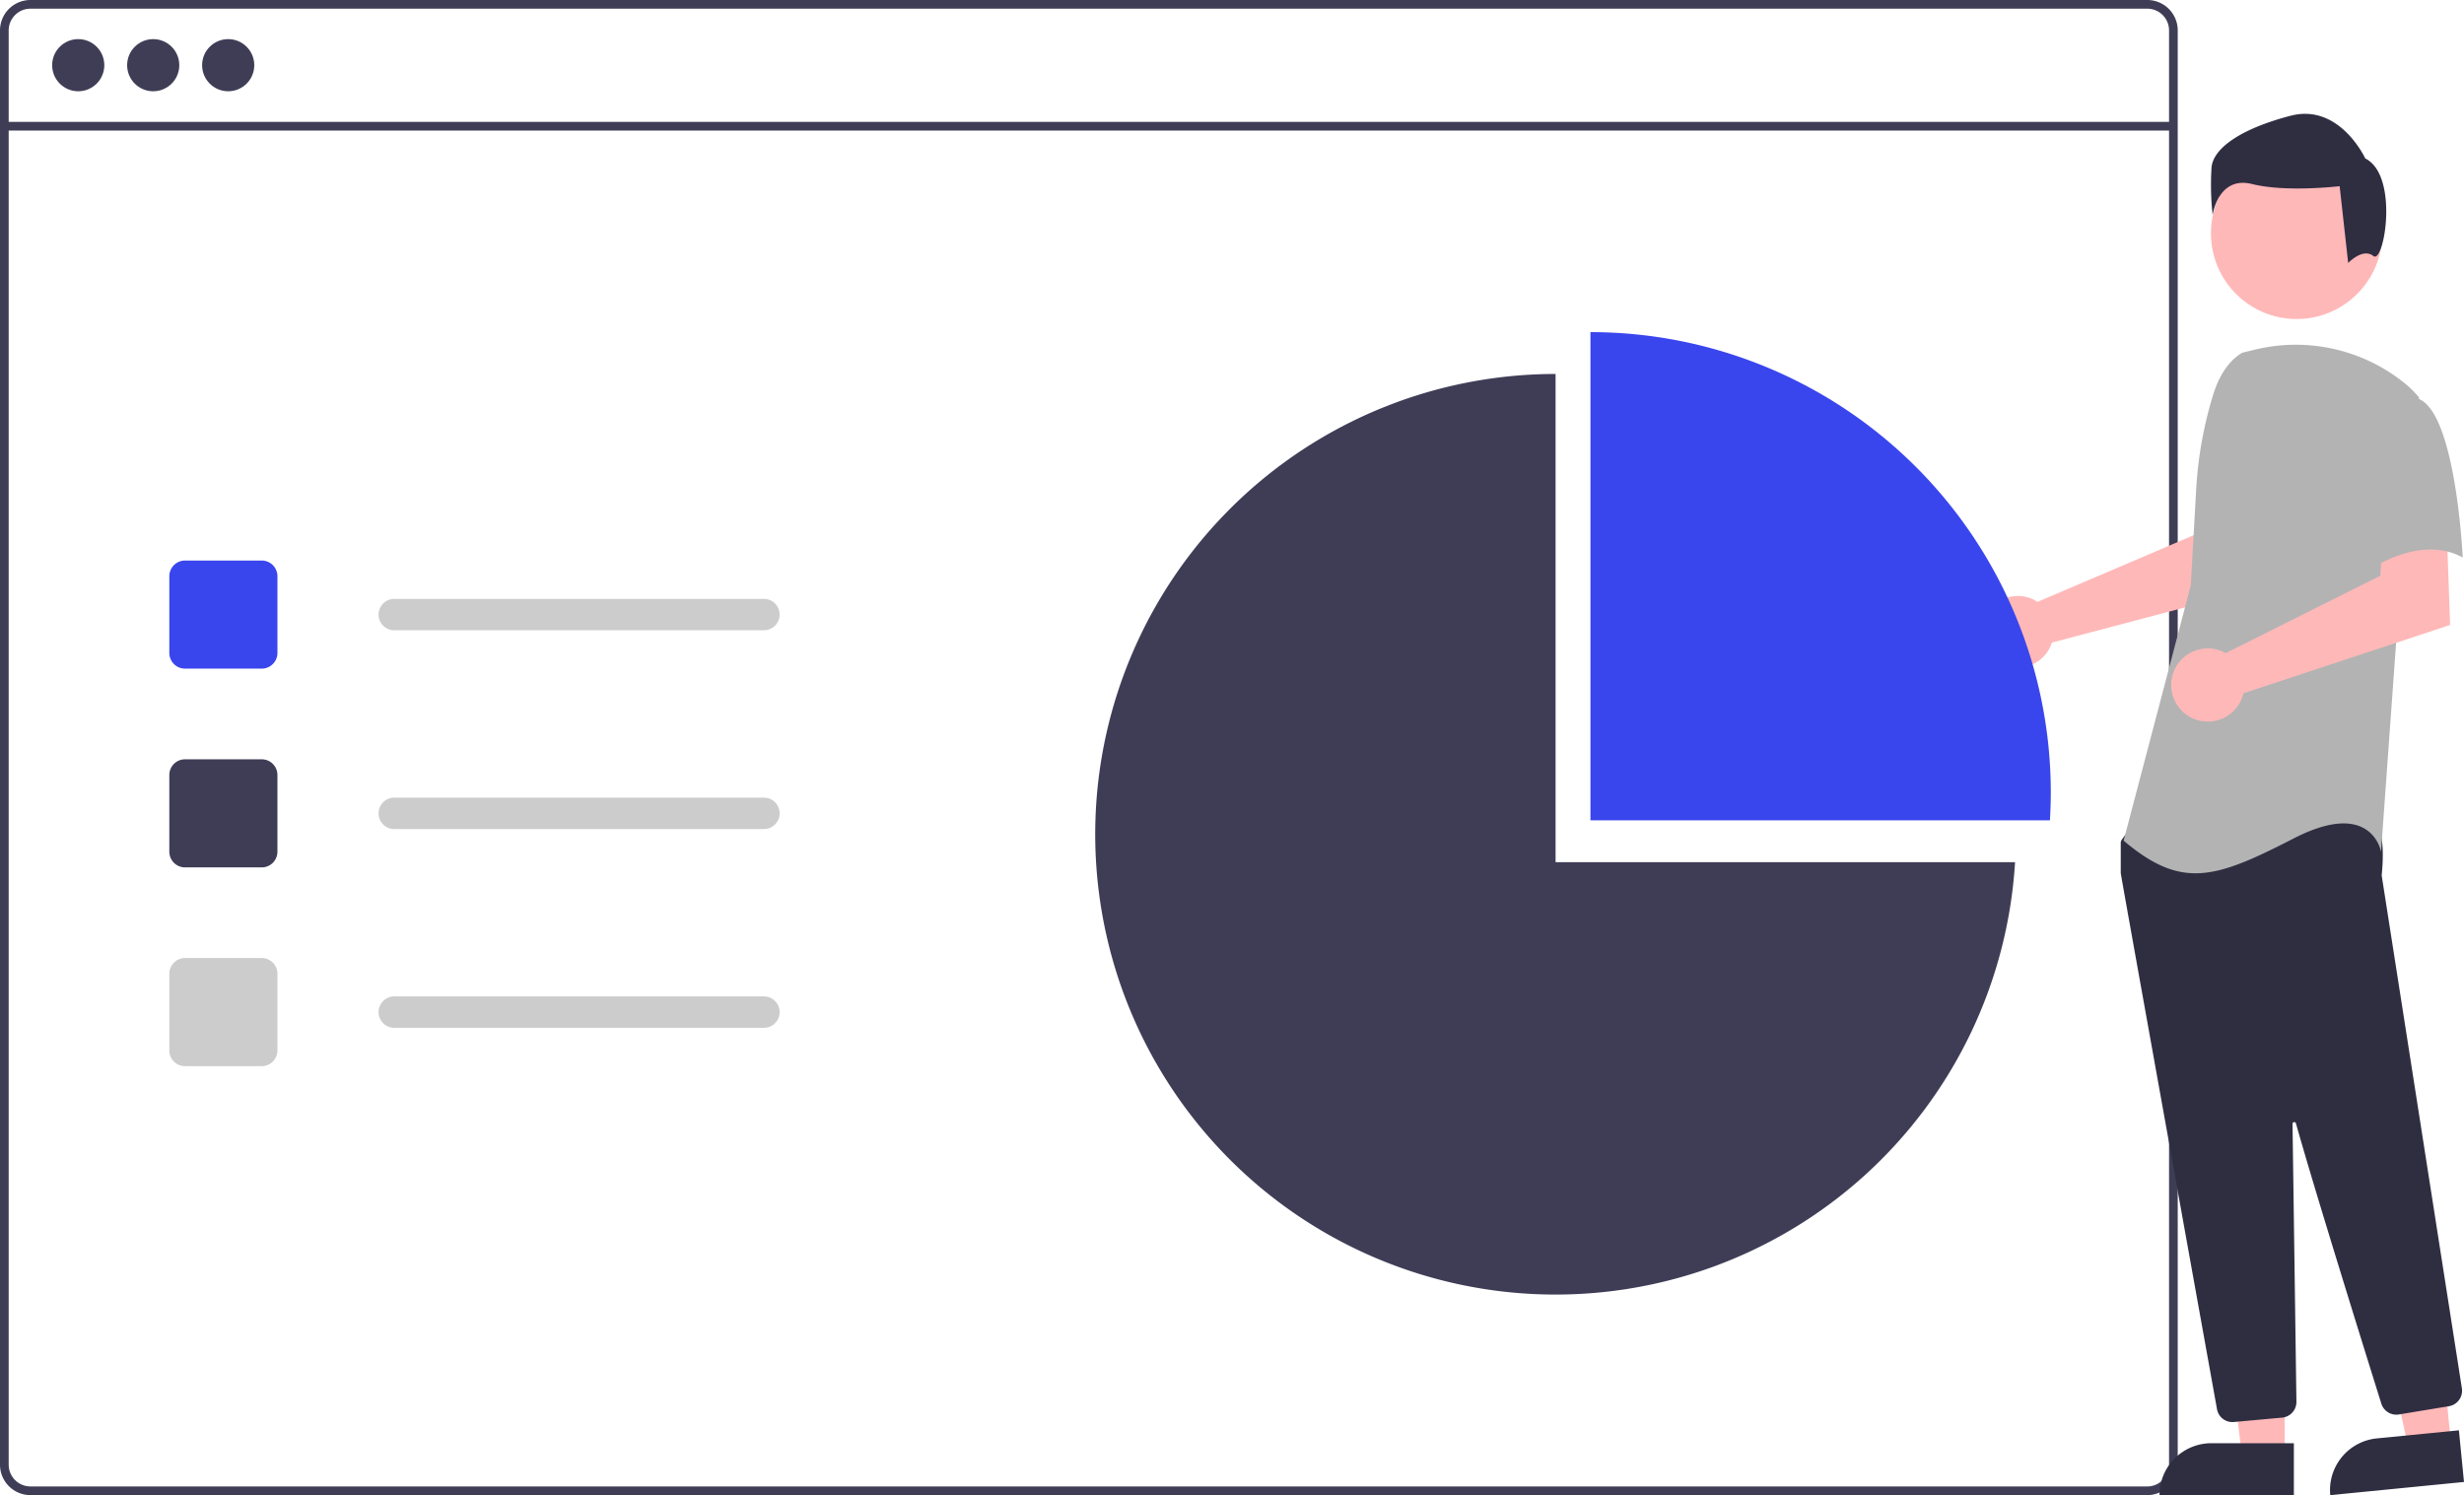 <svg id="ba525f3b-7565-476d-a1a9-f6eeabefee00" data-name="Layer 1" xmlns="http://www.w3.org/2000/svg" width="706.535" height="428.76" viewBox="0 0 706.535 428.76"><path d="M862.452,235.62h-607a8.728,8.728,0,0,0-8.72,8.72V655.66a8.728,8.728,0,0,0,8.72,8.72h607a8.712,8.712,0,0,0,6.63-3.06,2.046,2.046,0,0,0,.19-.24,8.167,8.167,0,0,0,1.25-2.11,8.507,8.507,0,0,0,.66-3.31V244.34A8.73,8.73,0,0,0,862.452,235.62Zm6.24,420.04a6.175,6.175,0,0,1-1.03,3.42,6.446,6.446,0,0,1-2.36,2.12,6.184,6.184,0,0,1-2.85.69h-607a6.238,6.238,0,0,1-6.23-6.23V244.34a6.238,6.238,0,0,1,6.23-6.23h607a6.239,6.239,0,0,1,6.24,6.23Z" transform="translate(-246.732 -235.62)" fill="#3f3d56"/><rect x="1.243" y="34.949" width="621.957" height="2.493" fill="#3f3d56"/><circle cx="22.432" cy="18.696" r="7.478" fill="#3f3d56"/><circle cx="43.932" cy="18.696" r="7.478" fill="#3f3d56"/><circle cx="65.433" cy="18.696" r="7.478" fill="#3f3d56"/><path d="M321.784,427.366h-22a4.505,4.505,0,0,1-4.5-4.5v-22a4.505,4.505,0,0,1,4.5-4.5h22a4.505,4.505,0,0,1,4.5,4.5v22A4.505,4.505,0,0,1,321.784,427.366Z" transform="translate(-246.732 -235.62)" fill="#3a46ed"/><path d="M321.784,484.366h-22a4.505,4.505,0,0,1-4.5-4.5v-22a4.505,4.505,0,0,1,4.5-4.5h22a4.505,4.505,0,0,1,4.5,4.5v22A4.505,4.505,0,0,1,321.784,484.366Z" transform="translate(-246.732 -235.62)" fill="#3f3d56"/><path d="M321.784,541.366h-22a4.505,4.505,0,0,1-4.5-4.5v-22a4.505,4.505,0,0,1,4.5-4.5h22a4.505,4.505,0,0,1,4.5,4.5v22A4.505,4.505,0,0,1,321.784,541.366Z" transform="translate(-246.732 -235.62)" fill="#ccc"/><path d="M465.784,416.366h-106a4.5,4.5,0,1,1,0-9h106a4.5,4.5,0,0,1,0,9Z" transform="translate(-246.732 -235.62)" fill="#ccc"/><path d="M465.784,473.366h-106a4.5,4.5,0,1,1,0-9h106a4.5,4.5,0,0,1,0,9Z" transform="translate(-246.732 -235.62)" fill="#ccc"/><path d="M465.784,530.366h-106a4.5,4.5,0,1,1,0-9h106a4.5,4.5,0,0,1,0,9Z" transform="translate(-246.732 -235.62)" fill="#ccc"/><path d="M829.554,407.436a10.093,10.093,0,0,1,1.411.787l44.852-19.143,1.601-11.815,17.922-.11-1.059,27.098-59.2,15.656a10.608,10.608,0,0,1-.447,1.208,10.235,10.235,0,1,1-5.079-13.682Z" transform="translate(-246.732 -235.62)" fill="#ffb8b8"/><polygon points="655.125 417.376 642.865 417.375 637.033 370.087 655.127 370.088 655.125 417.376" fill="#ffb8b8"/><path d="M634.108,413.872H657.752a0,0,0,0,1,0,0v14.887a0,0,0,0,1,0,0H619.221a0,0,0,0,1,0,0v0A14.887,14.887,0,0,1,634.108,413.872Z" fill="#2f2e41"/><polygon points="702.805 413.911 690.604 415.113 680.163 368.625 698.17 366.851 702.805 413.911" fill="#ffb8b8"/><path d="M928.987,647.641h23.644a0,0,0,0,1,0,0v14.887a0,0,0,0,1,0,0H914.1a0,0,0,0,1,0,0v0A14.887,14.887,0,0,1,928.987,647.641Z" transform="translate(-306.45 -140.975) rotate(-5.625)" fill="#2f2e41"/><circle cx="658.537" cy="66.928" r="24.561" fill="#ffb8b8"/><path d="M886.858,643.432a4.471,4.471,0,0,1-4.415-3.697c-6.346-35.226-27.088-150.405-27.584-153.596a1.427,1.427,0,0,1-.016-.222v-8.588a1.489,1.489,0,0,1,.279-.872l2.74-3.838a1.478,1.478,0,0,1,1.144-.625c15.622-.732,66.784-2.879,69.256.209h0c2.482,3.104,1.605,12.507,1.404,14.36l.01.193,22.985,146.995a4.512,4.512,0,0,1-3.715,5.135L934.59,641.253a4.521,4.521,0,0,1-5.025-3.093c-4.44-14.188-19.329-61.918-24.489-80.387a.499.499,0,0,0-.98.139c.258,17.605.881,62.523,1.096,78.037l.023,1.671a4.518,4.518,0,0,1-4.093,4.536l-13.844,1.258C887.137,643.427,886.996,643.432,886.858,643.432Z" transform="translate(-246.732 -235.62)" fill="#2f2e41"/><path id="e15ec395-f7cd-4347-89a2-a03d95a452a7" data-name="Path 99" d="M889.682,336.767c-4.286,2.548-6.851,7.23-8.323,11.995a113.681,113.681,0,0,0-4.884,27.159l-1.556,27.6-19.255,73.17c16.689,14.121,26.315,10.912,48.78-.639S929.477,479.904,929.477,479.904l4.492-62.258,6.418-68.032a30.164,30.164,0,0,0-4.861-4.674,49.658,49.658,0,0,0-42.442-8.995Z" transform="translate(-246.732 -235.62)" fill="#b3b3b3"/><path d="M883.428,422.213a10.526,10.526,0,0,1,1.501.704l44.348-22.197.736-12.026,18.294-1.261.98,27.413-59.266,19.599a10.496,10.496,0,1,1-6.593-12.232Z" transform="translate(-246.732 -235.62)" fill="#ffb8b8"/><path id="bf6aefed-5d84-44a4-8c4e-9d1f3daa58d8" data-name="Path 101" d="M940.067,349.924c10.912,3.851,12.834,45.574,12.834,45.574-12.837-7.06-28.241,4.493-28.241,4.493s-3.209-10.912-7.06-25.032a24.53,24.53,0,0,1,5.134-23.106S929.155,346.071,940.067,349.924Z" transform="translate(-246.732 -235.62)" fill="#b3b3b3"/><path id="f516f9fe-dc87-4aac-a802-2e179304beb7" data-name="Path 102" d="M927.292,309.043c-3.06-2.448-7.235,2.002-7.235,2.002l-2.448-22.033s-15.301,1.833-25.093-.612-11.323,8.875-11.323,8.875a78.581,78.581,0,0,1-.306-13.771c.612-5.508,8.568-11.017,22.645-14.689S924.953,281.056,924.953,281.056C934.747,285.952,930.352,311.492,927.292,309.043Z" transform="translate(-246.732 -235.62)" fill="#2f2e41"/><path d="M834.536,470.866c.158-2.647.248-5.313.248-8a132,132,0,0,0-132-132v140Z" transform="translate(-246.732 -235.62)" fill="#3a46ed"/><path d="M692.784,482.866v-140a132,132,0,1,0,131.752,140Z" transform="translate(-246.732 -235.62)" fill="#3f3d56"/></svg>